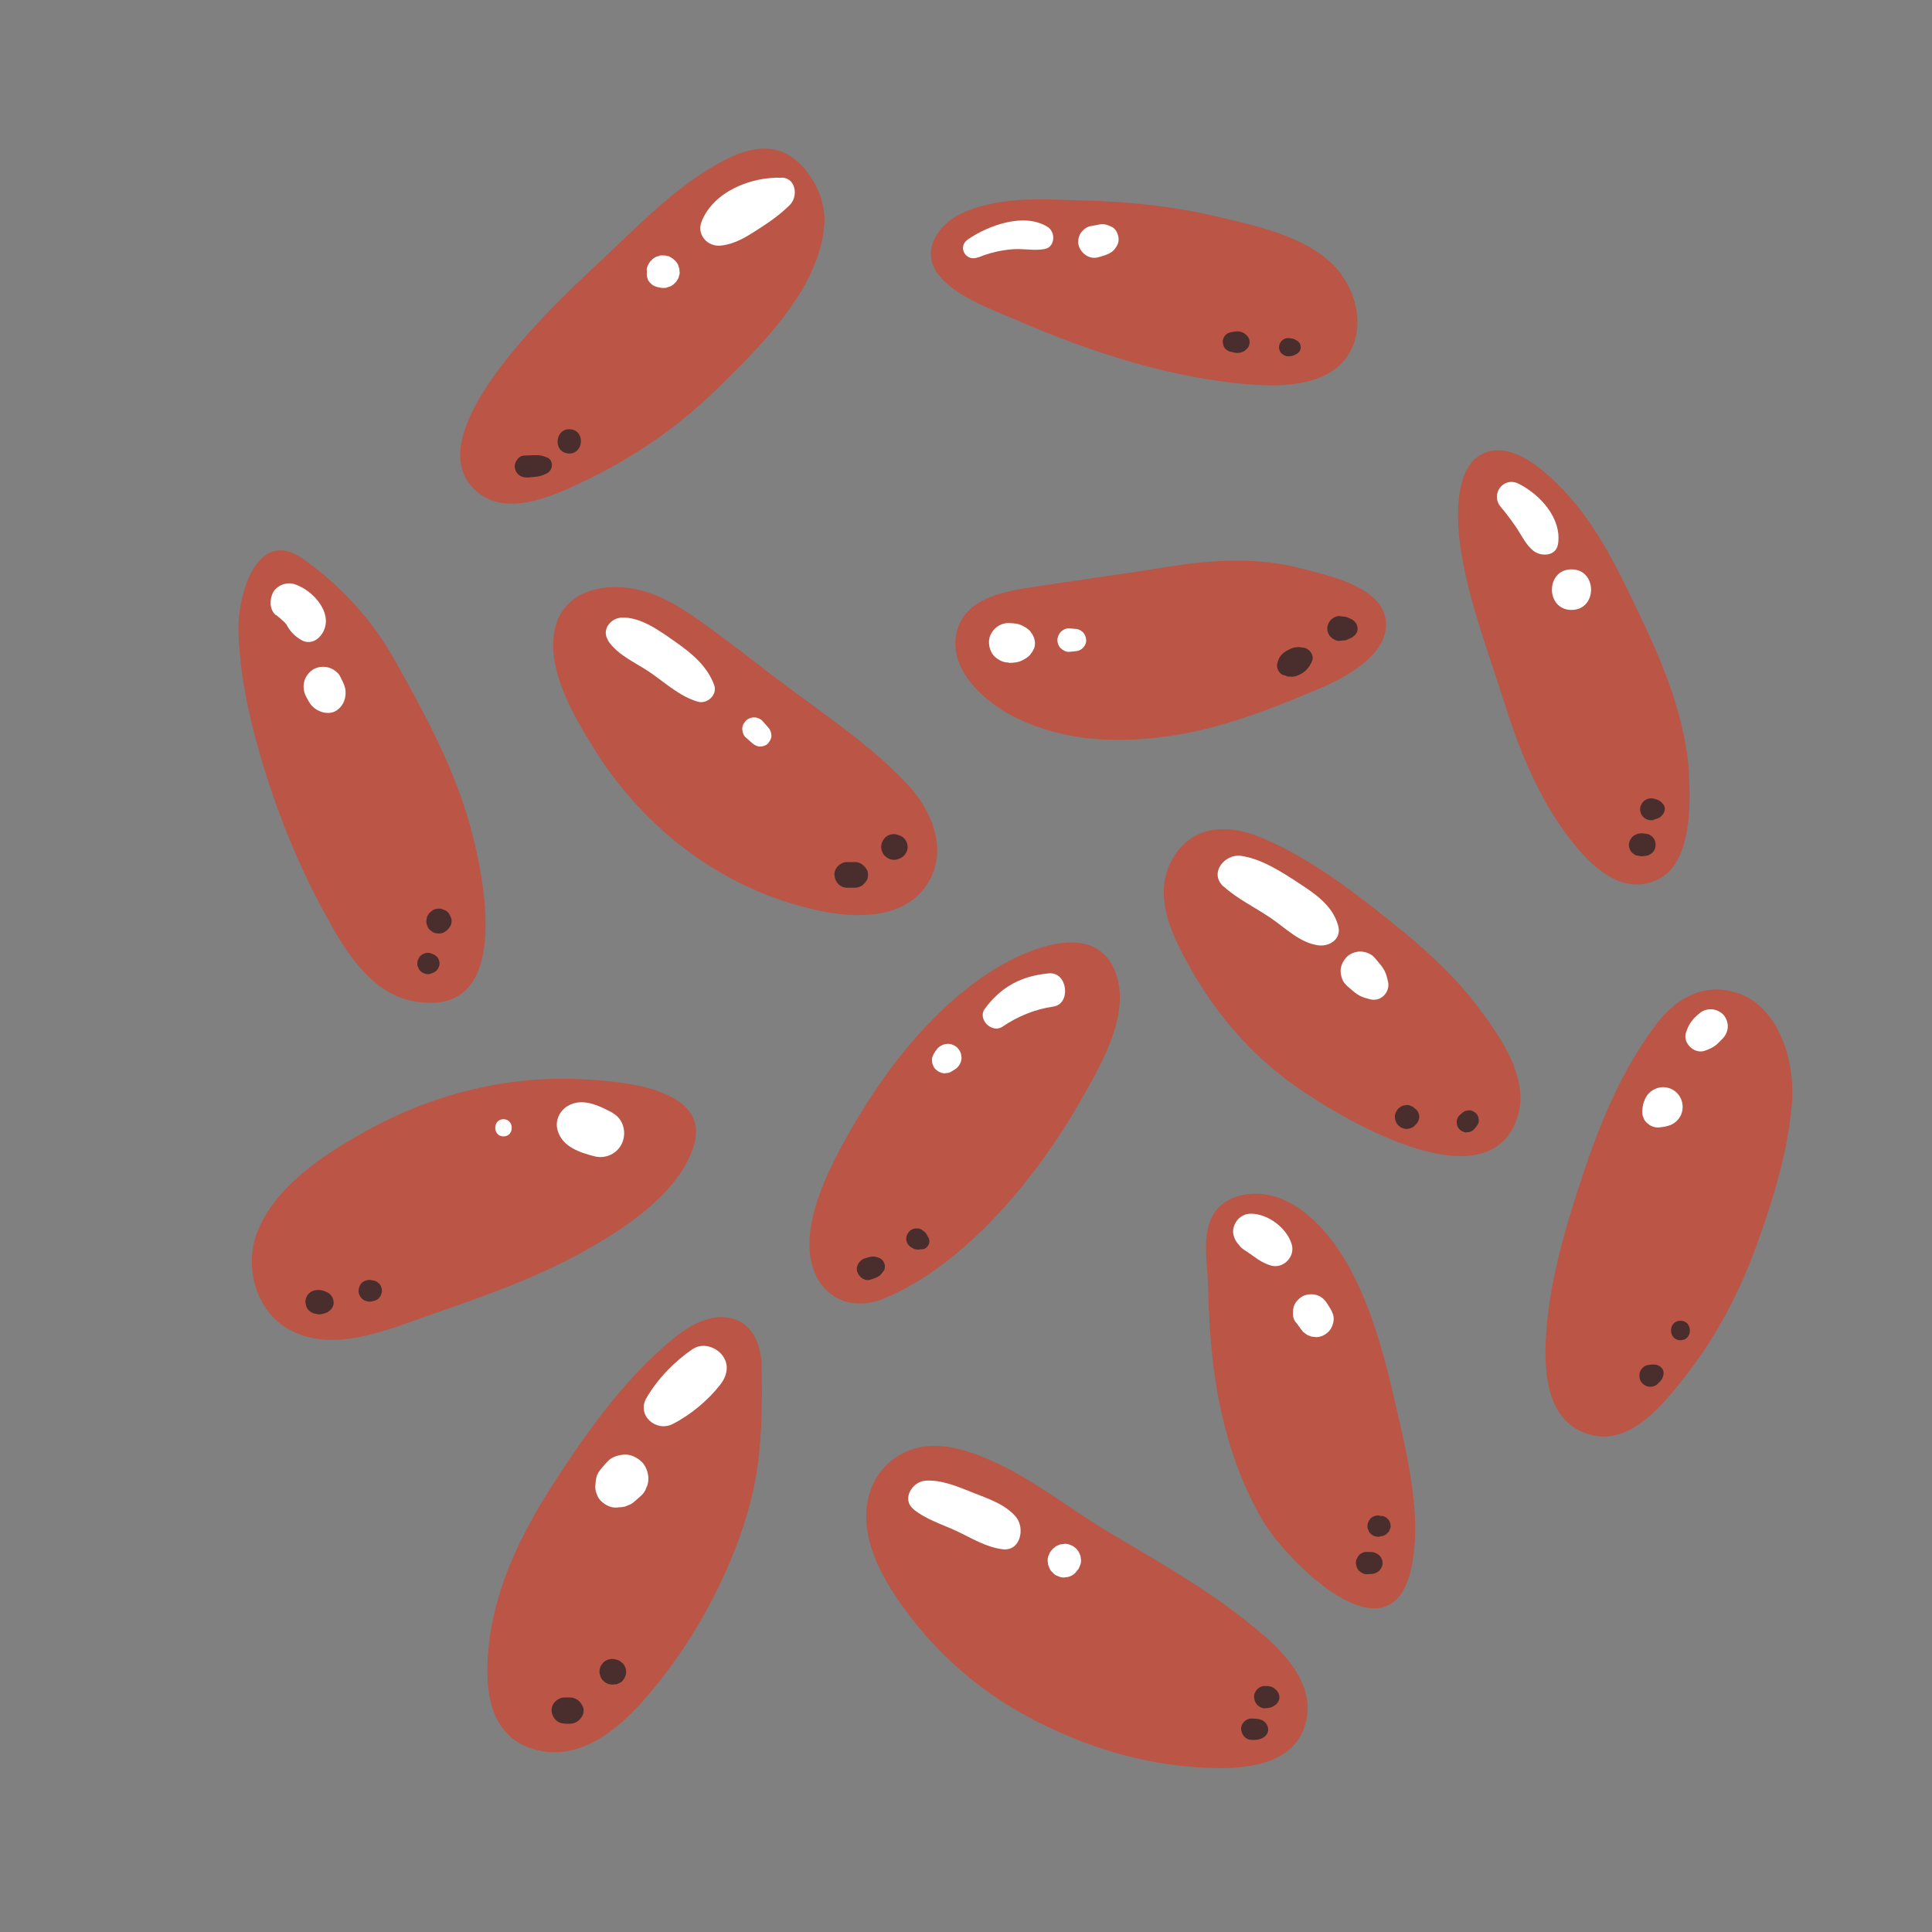 <?xml version="1.0" encoding="UTF-8"?>
<svg id="Capa_2" data-name="Capa 2" xmlns="http://www.w3.org/2000/svg" viewBox="0 0 100 100">
  <rect x="0" y="0" width="100" height="100" fill="#808080" stroke="none"/>
  <defs>
    <style>
      .cls-1 {
        fill: #fff;
      }

      .cls-2 {
        fill: none;
      }

      .cls-3 {
        fill: #4a2d2d;
      }

      .cls-4 {
        fill: #bb5545;
      }
    </style>
  </defs>
  <g id="COLOR">
    <g>
      <g>
        <g>
          <path class="cls-4" d="M41.73,8.83c-.19-.23-.4-.43-.63-.61-1.33-1.03-2.89-.37-4.19.4-2.11,1.24-3.83,3.01-5.6,4.68-1.94,1.83-10.33,9.32-6.5,12.25,1.6,1.22,4.1,0,5.62-.74,2.46-1.19,4.74-2.77,6.69-4.69,2.21-2.16,5.27-5.15,5.54-8.43.09-1.03-.29-2.06-.94-2.85Z"/>
          <path class="cls-3" d="M27.3,24.72l.49-.05c.19-.02.35-.09.52-.17.33-.17.36-.7-.02-.83-.08-.03-.16-.06-.24-.08-.14-.04-.26-.03-.4-.03l-.53.02c-.3.01-.53.39-.47.66.07.32.34.5.66.47h0Z"/>
          <path class="cls-3" d="M29.4,23.47c.8.08.93-1.17.13-1.25s-.93,1.17-.13,1.25h0Z"/>
          <path class="cls-1" d="M40.45,9.2c-1.56-.06-3.53.71-4.14,2.28-.26.68.32,1.31,1.01,1.23.75-.08,1.36-.48,1.98-.88.59-.38,1.08-.73,1.58-1.22.44-.44.33-1.39-.42-1.42h0Z"/>
          <path class="cls-1" d="M33.48,13.98v.15c-.01.09,0,.18.03.26.02.09.06.16.12.23l.13.12c.1.07.21.11.33.13l.15.03h.23c.07-.03.14-.05.21-.07.1-.04.19-.11.26-.19.06-.05.1-.11.13-.17.04-.06.07-.13.08-.21.03-.07.04-.15.02-.22,0-.08,0-.15-.04-.22-.02-.11-.07-.2-.15-.29l-.16-.15-.19-.11-.22-.05h-.23c-.07.03-.14.05-.21.07-.1.04-.19.11-.26.19-.06.05-.1.11-.13.17-.06.09-.1.2-.11.32h0Z"/>
        </g>
        <g>
          <path class="cls-4" d="M24.12,42.03c-.86-2.74-2.27-5.33-3.67-7.83-1.17-2.1-2.82-3.91-4.79-5.29-2.37-1.65-3.35,1.91-3.32,3.67.05,2.21.52,4.44,1.14,6.55.81,2.78,1.88,5.47,3.26,8.02,1.01,1.87,2.36,4.24,4.65,4.67,5.44,1.03,3.6-7.02,2.73-9.8Z"/>
          <path class="cls-3" d="M22.28,50.4s.05-.02.08-.03c.09-.03.17-.07.24-.14.09-.09.15-.23.15-.36s-.05-.27-.15-.36l-.1-.08s-.09-.04-.13-.06c-.03,0-.05-.02-.08-.03-.1-.03-.19-.03-.29,0-.09.03-.17.07-.24.14-.1.11-.16.24-.16.39,0,.08.01.15.05.21.02.07.06.13.11.18.07.07.15.11.24.14.1.03.19.03.29,0h0Z"/>
          <path class="cls-3" d="M23.34,47.85v-.02c-.08.11-.17.22-.25.33.09-.06.15-.11.21-.21.1-.17.1-.38,0-.54-.05-.09-.12-.15-.21-.21l.26.33s-.02-.07-.04-.1c-.03-.08-.07-.15-.13-.21-.06-.06-.13-.11-.21-.13-.08-.04-.16-.06-.25-.06l-.17.02c-.08.02-.16.06-.22.12-.07.05-.13.11-.17.18-.05.07-.07.15-.08.24-.02.09-.02.17.01.26l.06.15c.04.08.1.14.17.18.06.06.14.1.22.12l.17.02c.12,0,.22-.03.32-.09l.13-.1c.08-.08.13-.18.17-.28h0Z"/>
          <path class="cls-1" d="M14.29,31.83c.12.09.24.2.35.3.05.04.1.09.14.14.03.03.05.06.08.09-.07-.09-.09-.11-.04-.05.17.35.45.63.78.82.38.22.79.06,1.03-.27.75-1.03-.43-2.34-1.41-2.63-.39-.12-.89.07-1.09.44-.18.35-.19.9.15,1.17h0Z"/>
          <path class="cls-1" d="M15.84,36.05c.1.18.18.36.33.51.12.12.25.2.4.26.26.11.6.12.84-.04.39-.25.55-.73.45-1.18-.05-.2-.16-.4-.25-.58-.1-.22-.38-.41-.61-.47-.24-.07-.57-.04-.79.1-.48.31-.63.89-.37,1.4h0Z"/>
        </g>
        <g>
          <path class="cls-4" d="M47.01,40.64c-1.82-1.97-4.26-3.6-6.41-5.21-1.11-.83-2.19-1.7-3.31-2.52s-2.22-1.67-3.48-2.15c-1.08-.42-2.42-.53-3.5-.09-.79.32-1.37.97-1.57,1.8-.51,2.12.94,4.56,2.01,6.29,2.62,4.2,6.75,7.34,11.63,8.37,1.88.4,4.39.49,5.6-1.35,1.13-1.71.28-3.79-.97-5.14Z"/>
          <path class="cls-3" d="M43.85,45.95h.3c.1,0,.19,0,.29-.03.19-.06.29-.17.4-.32.12-.16.12-.47,0-.63-.11-.15-.22-.26-.4-.32-.09-.03-.19-.03-.29-.03h-.3c-.35,0-.68.31-.66.67s.29.66.66.66h0Z"/>
          <path class="cls-3" d="M46.44,44.48c.07-.02.15-.05.22-.09.19-.11.32-.33.32-.55s-.13-.45-.32-.55c-.07-.04-.15-.06-.22-.09-.22-.07-.49,0-.64.17-.12.13-.19.29-.19.47,0,.09.02.18.06.26.03.08.07.15.14.21.16.16.42.24.64.17h0Z"/>
          <path class="cls-1" d="M31.46,33.14c.51.79,1.48,1.17,2.24,1.7s1.5,1.21,2.42,1.48c.48.14,1.02-.35.85-.85-.35-.98-1.17-1.66-2-2.24-.79-.55-1.82-1.33-2.83-1.26-.55.04-1.01.64-.67,1.16h0Z"/>
          <path class="cls-1" d="M38.6,38.17l.34.3c.12.1.25.17.41.17.14,0,.32-.06.41-.17s.18-.26.17-.41-.06-.29-.17-.41l-.3-.34c-.1-.11-.29-.18-.43-.18s-.33.07-.43.18-.19.27-.18.43.06.33.18.43h0Z"/>
        </g>
        <g>
          <path class="cls-4" d="M69.44,14.21c-1.43-1.91-4.27-2.48-6.44-3-2.24-.53-4.52-.77-6.82-.83-2.05-.06-4.2-.24-6.15.55-.62.25-1.19.65-1.54,1.22-1.43,2.37,2.47,3.7,3.99,4.36,3.93,1.71,8.21,3.12,12.51,3.41,1.56.1,3.66-.02,4.67-1.37.96-1.28.68-3.11-.23-4.33Z"/>
          <path class="cls-3" d="M63.81,18.24c.07,0,.14.03.21.03.14,0,.29-.03.41-.12.15-.11.25-.25.25-.44s-.1-.33-.25-.44c-.11-.08-.27-.12-.41-.12-.07,0-.14.02-.21.03-.15.02-.26.05-.37.15-.09.09-.16.24-.15.37s.05.28.15.37l.11.08c.08.05.17.07.27.07h0Z"/>
          <path class="cls-3" d="M66.67,18.44c.08,0,.17,0,.25-.03s.14-.06.21-.1c.26-.15.26-.53,0-.68-.07-.04-.13-.08-.21-.1s-.17-.02-.25-.03c-.11-.01-.26.06-.33.14-.08.08-.14.22-.14.33s.05.25.14.33c.09.08.21.15.33.14h0Z"/>
          <path class="cls-1" d="M50.65,13.32c.53-.23,1.2-.38,1.78-.42s1.09.09,1.64-.01.58-.88.15-1.15c-1.22-.75-3.05-.08-4.12.65-.58.4-.08,1.2.54.92h0Z"/>
          <path class="cls-1" d="M56.87,13.31c.29-.09.62-.16.82-.41.15-.19.24-.37.2-.62-.03-.21-.15-.45-.35-.54-.09-.04-.18-.09-.28-.11-.18-.05-.34-.02-.51.02l-.33.06c-.2.04-.4.22-.5.38-.1.18-.15.44-.08.64.14.42.58.72,1.02.58h0Z"/>
        </g>
        <g>
          <path class="cls-4" d="M71.69,31.94c-.33-1.63-3.05-2.17-4.31-2.51-2.3-.62-4.75-.45-7.07-.07-2.4.39-4.8.7-7.2,1.08-1.51.24-3.34.69-3.63,2.47-.3,1.86,1.55,3.46,3.02,4.2,2.52,1.26,5.27,1.38,8.01.99,2.66-.38,5.24-1.38,7.71-2.43,1.35-.57,3.86-1.82,3.48-3.73Z"/>
          <path class="cls-3" d="M66.5,34.97c-.06-.04-.05-.04.04,0,.05.03.11.05.17.05.11.01.22.01.32-.01.13-.03.26-.1.38-.17.24-.15.41-.39.51-.65s-.11-.57-.37-.65c-.07-.02-.14-.03-.22-.03-.03,0-.05,0-.08,0h.08c-.08-.04-.31,0-.39.02-.05.01-.09.03-.13.05-.36.15-.67.39-.68.81l.08-.31-.04.09c-.07.16-.1.31-.03.48.06.15.19.28.35.31h0Z"/>
          <path class="cls-3" d="M69.33,33.17c.06,0,.11-.01.17-.02.06,0,.14,0,.2-.03s.13-.05.19-.08c.2-.09.39-.27.38-.51s-.16-.41-.36-.5c-.04-.02-.08-.04-.13-.06-.09-.04-.18-.05-.27-.06-.06,0-.11-.01-.17-.02-.15-.02-.34.08-.45.19-.11.11-.19.29-.19.45s.06.33.19.45c.12.11.28.2.45.19h0Z"/>
          <path class="cls-1" d="M52.21,34.31c.26,0,.5-.02.74-.15.13-.07.28-.16.37-.27.14-.18.26-.37.25-.61s-.1-.42-.25-.61c-.09-.11-.24-.2-.37-.27-.24-.13-.48-.14-.74-.15-.54-.02-1.05.48-1.02,1.02.01.26.1.54.3.72s.45.31.72.3h0Z"/>
          <path class="cls-1" d="M55.34,33.74l.3-.03c.16-.01.29-.06.41-.17.1-.1.18-.26.17-.41s-.06-.3-.17-.41l-.12-.09c-.09-.05-.19-.08-.29-.08l-.3-.03c-.15-.01-.33.08-.43.18s-.18.28-.18.43.06.32.18.43c.11.1.27.19.43.18h0Z"/>
        </g>
        <g>
          <path class="cls-4" d="M87.43,40.11c-.16-2.81-1.26-5.53-2.45-8.05-1.1-2.31-2.24-4.78-4.02-6.65-.87-.91-2.33-2.3-3.72-2.08-2.02.32-1.86,3.43-1.66,4.91.37,2.67,1.41,5.37,2.22,7.94s1.8,5.08,3.44,7.22c1.05,1.37,2.69,3.03,4.58,2.12,1.72-.83,1.69-3.82,1.6-5.41Z"/>
          <path class="cls-3" d="M84.74,44.28s.05.01.08.02c.16.03.19.02.35,0,.02,0,.05,0,.07-.01.11-.02.21-.09.29-.16.22-.21.22-.6,0-.81-.08-.08-.18-.14-.29-.16-.02,0-.05,0-.07-.01-.16-.02-.19-.03-.35,0-.03,0-.06.01-.08.02l-.14.06c-.07.04-.12.09-.16.15-.08.1-.13.23-.13.35,0,.1.03.2.08.29.06.12.22.24.35.27h0Z"/>
          <path class="cls-3" d="M85.61,42.42c.18-.04.38-.11.46-.3l-.08.1.05-.04c.08-.06.13-.21.13-.3,0-.11-.04-.24-.13-.3l-.05-.04.08.1c-.06-.14-.21-.23-.35-.27-.04-.01-.08-.02-.11-.03-.19-.05-.41,0-.55.15-.1.11-.17.25-.17.4,0,.14.06.3.17.4.15.15.35.19.55.15h0Z"/>
          <path class="cls-1" d="M77.68,26.24c.29.34.56.71.81,1.07.27.41.49.89.88,1.2s1.16.29,1.27-.33c.22-1.34-.92-2.58-2.03-3.14-.79-.4-1.49.54-.93,1.2h0Z"/>
          <path class="cls-1" d="M81.34,31.57c1.35,0,1.35-2.1,0-2.1s-1.35,2.1,0,2.1h0Z"/>
        </g>
        <g>
          <path class="cls-4" d="M76.54,52.17c-1.43-1.91-3.17-3.38-5.03-4.85-1.94-1.54-3.96-3.02-6.26-3.98-1.72-.72-3.6-.63-4.58,1.15-1.05,1.9.02,3.98.97,5.67,1.25,2.2,2.83,4.09,4.84,5.64,2.17,1.67,10.34,6.77,12.02,2.15.74-2.04-.79-4.21-1.95-5.76,0,0,0-.01-.01-.02Z"/>
          <path class="cls-3" d="M76.29,58.46l.1-.12s.08-.1.11-.16c.03-.06.05-.13.04-.2,0-.07-.01-.14-.04-.2-.02-.06-.06-.12-.11-.16-.1-.09-.22-.16-.36-.15l-.14.02c-.09.02-.16.07-.22.13l-.12.1c-.05.05-.09.1-.11.17-.03.06-.05.13-.04.2,0,.07.01.14.04.2.02.06.06.12.11.17.1.09.23.16.37.15l.14-.02c.09-.02.16-.07.23-.13h0Z"/>
          <path class="cls-3" d="M73.24,58.24s.03-.03.05-.04c.1-.1.17-.25.17-.39s-.06-.3-.17-.39c-.02-.01-.03-.03-.05-.04l-.12-.1-.15-.06c-.08-.03-.16-.03-.24-.01-.06,0-.11.01-.15.04-.05.01-.1.04-.14.08-.05.03-.08.06-.11.11-.04.04-.06.08-.08.14-.04.07-.06.15-.05.24l.02.16.06.15.1.12.12.1.15.06c.08.03.16.03.24.01.06,0,.11-.01.15-.04.08-.02.14-.07.2-.13h0Z"/>
          <path class="cls-1" d="M63.33,45.88c.72.65,1.62,1.08,2.42,1.62s1.51,1.29,2.48,1.43c.61.08,1.23-.35,1.03-1.03-.3-1.06-1.21-1.65-2.08-2.22-.87-.57-1.88-1.22-2.93-1.38-.84-.13-1.7.88-.92,1.59h0Z"/>
          <path class="cls-1" d="M69.69,51c.14.12.28.25.42.36.16.13.34.23.54.29l.26.07c.56.16,1.07-.38.93-.93l-.06-.24c-.06-.22-.15-.39-.29-.57-.12-.15-.24-.29-.36-.43-.16-.19-.49-.3-.72-.3-.25,0-.55.11-.72.3s-.31.45-.3.72.1.55.3.72h0Z"/>
        </g>
        <g>
          <path class="cls-4" d="M57.82,50.58c-.96-3.24-4.99-1.35-6.8-.12-3.08,2.08-5.44,5.24-7.23,8.45-.97,1.75-2.29,4.41-1.78,6.47.45,1.83,2.09,2.52,3.77,1.82,4.23-1.76,7.93-6.33,10.13-10.19,1-1.75,2.53-4.33,1.91-6.42Z"/>
          <path class="cls-3" d="M45.07,66.23c.08-.03.17-.06.25-.09.13-.05.23-.11.32-.23.03-.04.06-.09.1-.13.08-.12.08-.29.02-.42-.06-.14-.16-.22-.3-.27-.15-.05-.29-.07-.45-.03-.08.02-.16.05-.24.07-.28.08-.49.4-.4.7.09.27.4.51.7.4h0Z"/>
          <path class="cls-3" d="M47.26,64.63l.1.03.14.02c.07,0,.14-.01.2-.04.11-.05.19-.11.25-.21h0c-.1.08-.2.15-.3.23h.03s-.08,0-.12,0h.13c.07.01.15-.01.21-.05.08-.05.13-.12.17-.2.03-.07.04-.14.03-.21-.01-.1-.05-.16-.11-.24l-.09-.11.12.21v-.03c0,.09,0,.18,0,.27h0c0-.05.01-.1.02-.14,0-.07-.01-.14-.04-.2-.05-.11-.11-.18-.21-.25l-.08-.06c-.12-.08-.28-.08-.41-.05-.16.04-.28.16-.35.31-.06.14-.06.27,0,.41.07.16.19.25.35.31h0Z"/>
          <path class="cls-1" d="M54.29,50.38c-1.41.13-2.48.69-3.32,1.84-.39.54.38,1.29.92.92.77-.53,1.7-.91,2.63-1.04s.75-1.81-.23-1.72h0Z"/>
          <path class="cls-1" d="M48.43,54.39l-.1.16-.07.16c-.03.09-.03.18-.01.27,0,.06.02.12.05.17.03.08.07.15.14.21l.13.1.16.07c.09.03.18.03.27.01.09,0,.17-.03.25-.08l.16-.1c.11-.06.19-.15.26-.26.06-.11.1-.23.1-.36l-.03-.19c-.03-.12-.1-.23-.18-.31-.06-.07-.14-.12-.23-.15-.08-.04-.18-.07-.27-.06-.25,0-.49.14-.62.35h0Z"/>
        </g>
        <g>
          <path class="cls-4" d="M34.03,56.46c-1.26-.43-2.82-.54-3.77-.59-4.01-.24-8,.79-11.49,2.77-2.09,1.18-4.56,2.81-5.46,5.15-.68,1.76-.08,4.02,1.59,4.99,2.29,1.32,5.15.05,7.39-.73,2.71-.94,5.48-1.91,7.98-3.31,2.06-1.15,4.74-2.91,5.58-5.25.6-1.66-.43-2.54-1.83-3.02Z"/>
          <path class="cls-3" d="M16.44,68.03s.07,0,.1,0c.09,0,.17-.02.25-.05s.15-.08.21-.14l-.12.1h.02s-.1.03-.14.05c.1-.02.2-.06.28-.13.13-.1.24-.28.23-.45-.01-.29-.22-.53-.51-.58l.14.06h-.02s.08.05.12.08c-.04-.04-.09-.08-.14-.11-.1-.06-.22-.08-.33-.09-.03,0-.07,0-.1,0-.16,0-.33.07-.44.18s-.19.29-.18.44.06.33.18.44.27.18.44.18h0Z"/>
          <path class="cls-3" d="M19.26,67.35l.11-.02.13-.05c.06-.03.11-.08.15-.14.03-.03.06-.07.07-.12.03-.06.05-.13.05-.21l-.02-.14-.05-.13c-.03-.06-.08-.11-.14-.15-.05-.05-.11-.08-.18-.1l-.11-.02c-.1-.03-.2-.03-.3,0-.1.03-.18.07-.25.14-.1.11-.16.25-.16.4,0,.08.01.15.05.22.02.07.06.13.12.18.07.07.15.12.25.14.1.03.2.03.3,0h0Z"/>
          <path class="cls-1" d="M31.71,57.6c-.7-.37-1.58-.82-2.35-.34-.41.26-.64.76-.5,1.24.24.86,1.14,1.15,1.91,1.35.59.15,1.21-.15,1.44-.71s.04-1.24-.5-1.53h0Z"/>
          <path class="cls-1" d="M26.06,58.82c.57,0,.57-.89,0-.89s-.57.89,0,.89h0Z"/>
        </g>
        <g>
          <path class="cls-4" d="M38.56,68.57c-.28-.22-.63-.36-1.07-.39-1.34-.09-2.57,1.01-3.49,1.85-2.15,1.97-4.01,4.65-5.57,7.1-1.56,2.47-2.85,5.19-3.14,8.14-.2,2.08-.04,4.52,2.28,5.25,2.33.73,4.37-.94,5.8-2.58,2-2.29,3.6-4.98,4.7-7.81.55-1.43.98-2.93,1.17-4.45.2-1.58.21-3.2.19-4.79,0-.9-.24-1.81-.87-2.31Z"/>
          <path class="cls-3" d="M29.22,89.22h.28c.23,0,.47-.13.59-.33,0-.02.02-.03.03-.05l-.09.12c.24-.23.24-.6,0-.83l.09.12s-.02-.03-.03-.05c-.11-.2-.35-.34-.59-.34h-.28c-.35.01-.69.31-.67.68s.3.67.67.67h0Z"/>
          <path class="cls-3" d="M31.86,87.19s.04-.01.07-.02l.16-.07c.08-.04.14-.1.18-.17.04-.04.07-.09.08-.14.04-.08.06-.16.06-.25l-.02-.17-.07-.16c-.04-.08-.1-.14-.17-.18-.06-.06-.14-.1-.22-.12-.02,0-.04-.01-.07-.02-.12-.03-.24-.03-.35,0-.11.03-.21.09-.29.17l-.1.13c-.06.1-.09.22-.09.34,0,.09.02.18.06.26.03.08.07.15.14.21.08.08.18.14.29.17.12.03.24.03.35,0h0Z"/>
          <path class="cls-1" d="M35.86,69.82c-.95.65-1.82,1.54-2.4,2.54-.52.89.49,1.78,1.35,1.35.93-.47,1.83-1.22,2.47-2.04.36-.46.49-1.05.09-1.54-.34-.43-1.03-.64-1.51-.3h0Z"/>
          <path class="cls-1" d="M31.43,75.66c-.08.09-.15.17-.23.26-.07.08-.15.18-.21.27-.13.2-.15.4-.17.62,0,.04,0,.09-.01.13,0,.15.03.29.09.42.04.13.12.25.23.35.2.19.49.34.77.32.04,0,.08,0,.12-.01.11,0,.22-.02.33-.04l.29-.12c.11-.06.2-.14.29-.22s.17-.15.26-.23c.12-.11.21-.24.26-.4.08-.15.11-.31.11-.48,0-.3-.13-.67-.36-.88s-.55-.38-.88-.36-.66.12-.88.36h0Z"/>
        </g>
        <g>
          <path class="cls-4" d="M65.38,84.63c-2.41-2.11-5.26-3.69-8-5.33-1.98-1.18-3.77-2.64-5.87-3.61-1.02-.47-2.17-.89-3.31-.85-1.49.06-2.76,1.01-3.19,2.45-.74,2.47,1.04,5.09,2.52,6.91,1.57,1.92,3.54,3.52,5.73,4.69,2.52,1.35,5.32,2.28,8.17,2.54,1.97.18,5.27.32,6.08-2.02.68-1.95-.78-3.62-2.13-4.8Z"/>
          <path class="cls-3" d="M64.79,90.06c.13,0,.27,0,.4-.04.23-.05.47-.26.45-.52s-.2-.45-.44-.51c-.14-.03-.28-.03-.41-.04-.29-.01-.57.26-.55.55s.24.57.55.55h0Z"/>
          <path class="cls-3" d="M65.49,88.41h.13c.13-.02.24-.05.34-.13s.16-.17.2-.29h0c-.12.11-.25.23-.37.36.1-.03.2-.07.28-.15.09-.09.16-.23.15-.36,0-.11-.04-.21-.11-.31-.09-.11-.19-.16-.32-.2l.37.37h0c-.04-.13-.1-.23-.2-.31s-.21-.11-.34-.12h-.13c-.14-.02-.31.06-.41.16s-.18.26-.17.41.06.3.17.41.26.18.41.17h0Z"/>
          <path class="cls-1" d="M47.27,78.11c.66.54,1.48.78,2.25,1.14s1.5.83,2.38.94c.93.11,1.16-1.1.69-1.67-.55-.66-1.45-.95-2.23-1.26-.78-.31-1.63-.68-2.47-.62-.67.05-1.24.96-.61,1.47h0Z"/>
          <path class="cls-1" d="M54.47,81.37s.02.02.03.04c.07.08.16.14.26.17.1.05.2.08.32.07l.22-.03c.14-.04.26-.11.36-.21,0-.01.02-.02.03-.04l.14-.17.09-.21c.04-.11.04-.23.02-.34,0-.08-.02-.15-.06-.22-.02-.07-.06-.14-.11-.19-.04-.06-.09-.12-.15-.15-.05-.05-.12-.09-.19-.11-.1-.05-.21-.08-.33-.07l-.23.03-.21.09-.17.14-.14.17-.09.21c-.04.11-.04.23-.02.34,0,.08.02.15.06.22.03.11.09.2.18.28h0Z"/>
        </g>
        <g>
          <path class="cls-4" d="M72.44,73.61c-.55-2.47-1.15-5.05-2.25-7.33-.83-1.73-2.24-3.71-4.15-4.33-1.2-.39-2.82-.12-3.36,1.15-.46,1.06-.17,2.33-.15,3.44.03,1.43.11,2.86.29,4.27.36,2.77,1.13,5.51,2.56,7.93,1.2,2.03,6.57,7.47,7.67,2.42.52-2.39-.08-5.21-.6-7.55Z"/>
          <path class="cls-3" d="M70.77,81.48c.12-.01.27,0,.38-.04.12-.04.21-.1.29-.2.07-.09.13-.22.12-.34,0-.1-.03-.2-.08-.28-.07-.13-.2-.21-.34-.26-.08-.03-.17-.03-.25-.03h-.13c-.14-.02-.32.06-.41.16s-.18.27-.17.41.06.31.17.41c.11.1.26.18.41.17h0Z"/>
          <path class="cls-3" d="M71.47,79.51h.07c.11-.03.2-.08.28-.16.05-.05.09-.1.11-.17.03-.06.05-.13.05-.2l-.02-.14c-.03-.09-.07-.17-.14-.23-.03-.03-.07-.06-.11-.09l-.13-.05s-.02,0-.04,0h-.07c-.1-.04-.2-.04-.29-.01-.09.03-.18.07-.24.14-.1.11-.16.24-.16.39,0,.08.01.15.05.21.02.07.06.13.11.18.07.07.15.12.24.14.1.03.2.03.29,0h0Z"/>
          <path class="cls-1" d="M64.09,64.39c-.16-.2.1.13.13.16.09.09.2.16.31.23.12.08.24.16.36.25.27.2.55.37.88.47.65.2,1.28-.46,1.09-1.09-.25-.85-1.23-1.59-2.12-1.59-.37,0-.7.23-.84.57-.16.37-.05.71.19,1.01h0Z"/>
          <path class="cls-1" d="M67.06,68.42l.15.2s.05.07.07.1c.05.07.11.14.16.21.07.05.14.11.21.16l.22.09.24.03c.21,0,.4-.07.56-.2.13-.1.22-.22.28-.37.08-.19.11-.4.05-.6-.07-.22-.2-.4-.32-.59-.13-.21-.33-.37-.57-.43-.23-.06-.53-.03-.73.1s-.38.32-.43.57-.05.53.1.73h0Z"/>
        </g>
        <g>
          <path class="cls-4" d="M90,51.43c-1.69-.62-3.2.18-4.23,1.53-1.75,2.29-2.89,5-3.8,7.72-.93,2.8-1.81,5.69-1.96,8.65-.09,1.85.1,4.27,2.22,4.91,2.19.67,3.98-1.69,5.14-3.19,1.55-2,2.7-4.25,3.56-6.62.85-2.36,1.62-4.83,1.82-7.34.17-2.14-.65-4.9-2.74-5.67Z"/>
          <path class="cls-3" d="M85.82,71.61c.07-.07.14-.13.19-.22.02-.04.04-.07.06-.12.05-.13.06-.29-.02-.41-.07-.1-.16-.17-.28-.21-.05-.02-.13-.02-.19-.02-.1-.01-.21.02-.31.03-.18.03-.36.22-.4.4-.03.15-.02.3.06.44.07.12.2.22.34.26.2.05.41,0,.55-.15h0Z"/>
          <path class="cls-3" d="M86.98,69.37c.65,0,.65-1.01,0-1.01s-.65,1.01,0,1.01h0Z"/>
          <path class="cls-1" d="M87.91,52.49c-.1.09-.2.18-.29.29-.17.2-.27.41-.35.65-.19.55.41,1.14.96.96.24-.08.46-.18.65-.35.1-.09.19-.19.29-.29.16-.17.26-.39.26-.63,0-.22-.1-.48-.26-.63-.36-.33-.9-.34-1.25,0h0Z"/>
          <path class="cls-1" d="M85.09,57.01l-.04.16c-.03.12-.04.24-.05.37,0,.11.02.22.07.32.03.1.09.19.17.26l.17.13c.13.07.27.11.41.11.12-.02.25-.02.37-.05l.16-.04c.34-.09.62-.37.71-.71s0-.73-.26-.99-.64-.36-.99-.26-.62.37-.71.71h0Z"/>
        </g>
      </g>
      <rect class="cls-2" width="100" height="100"/>
    </g>
  </g>
</svg>